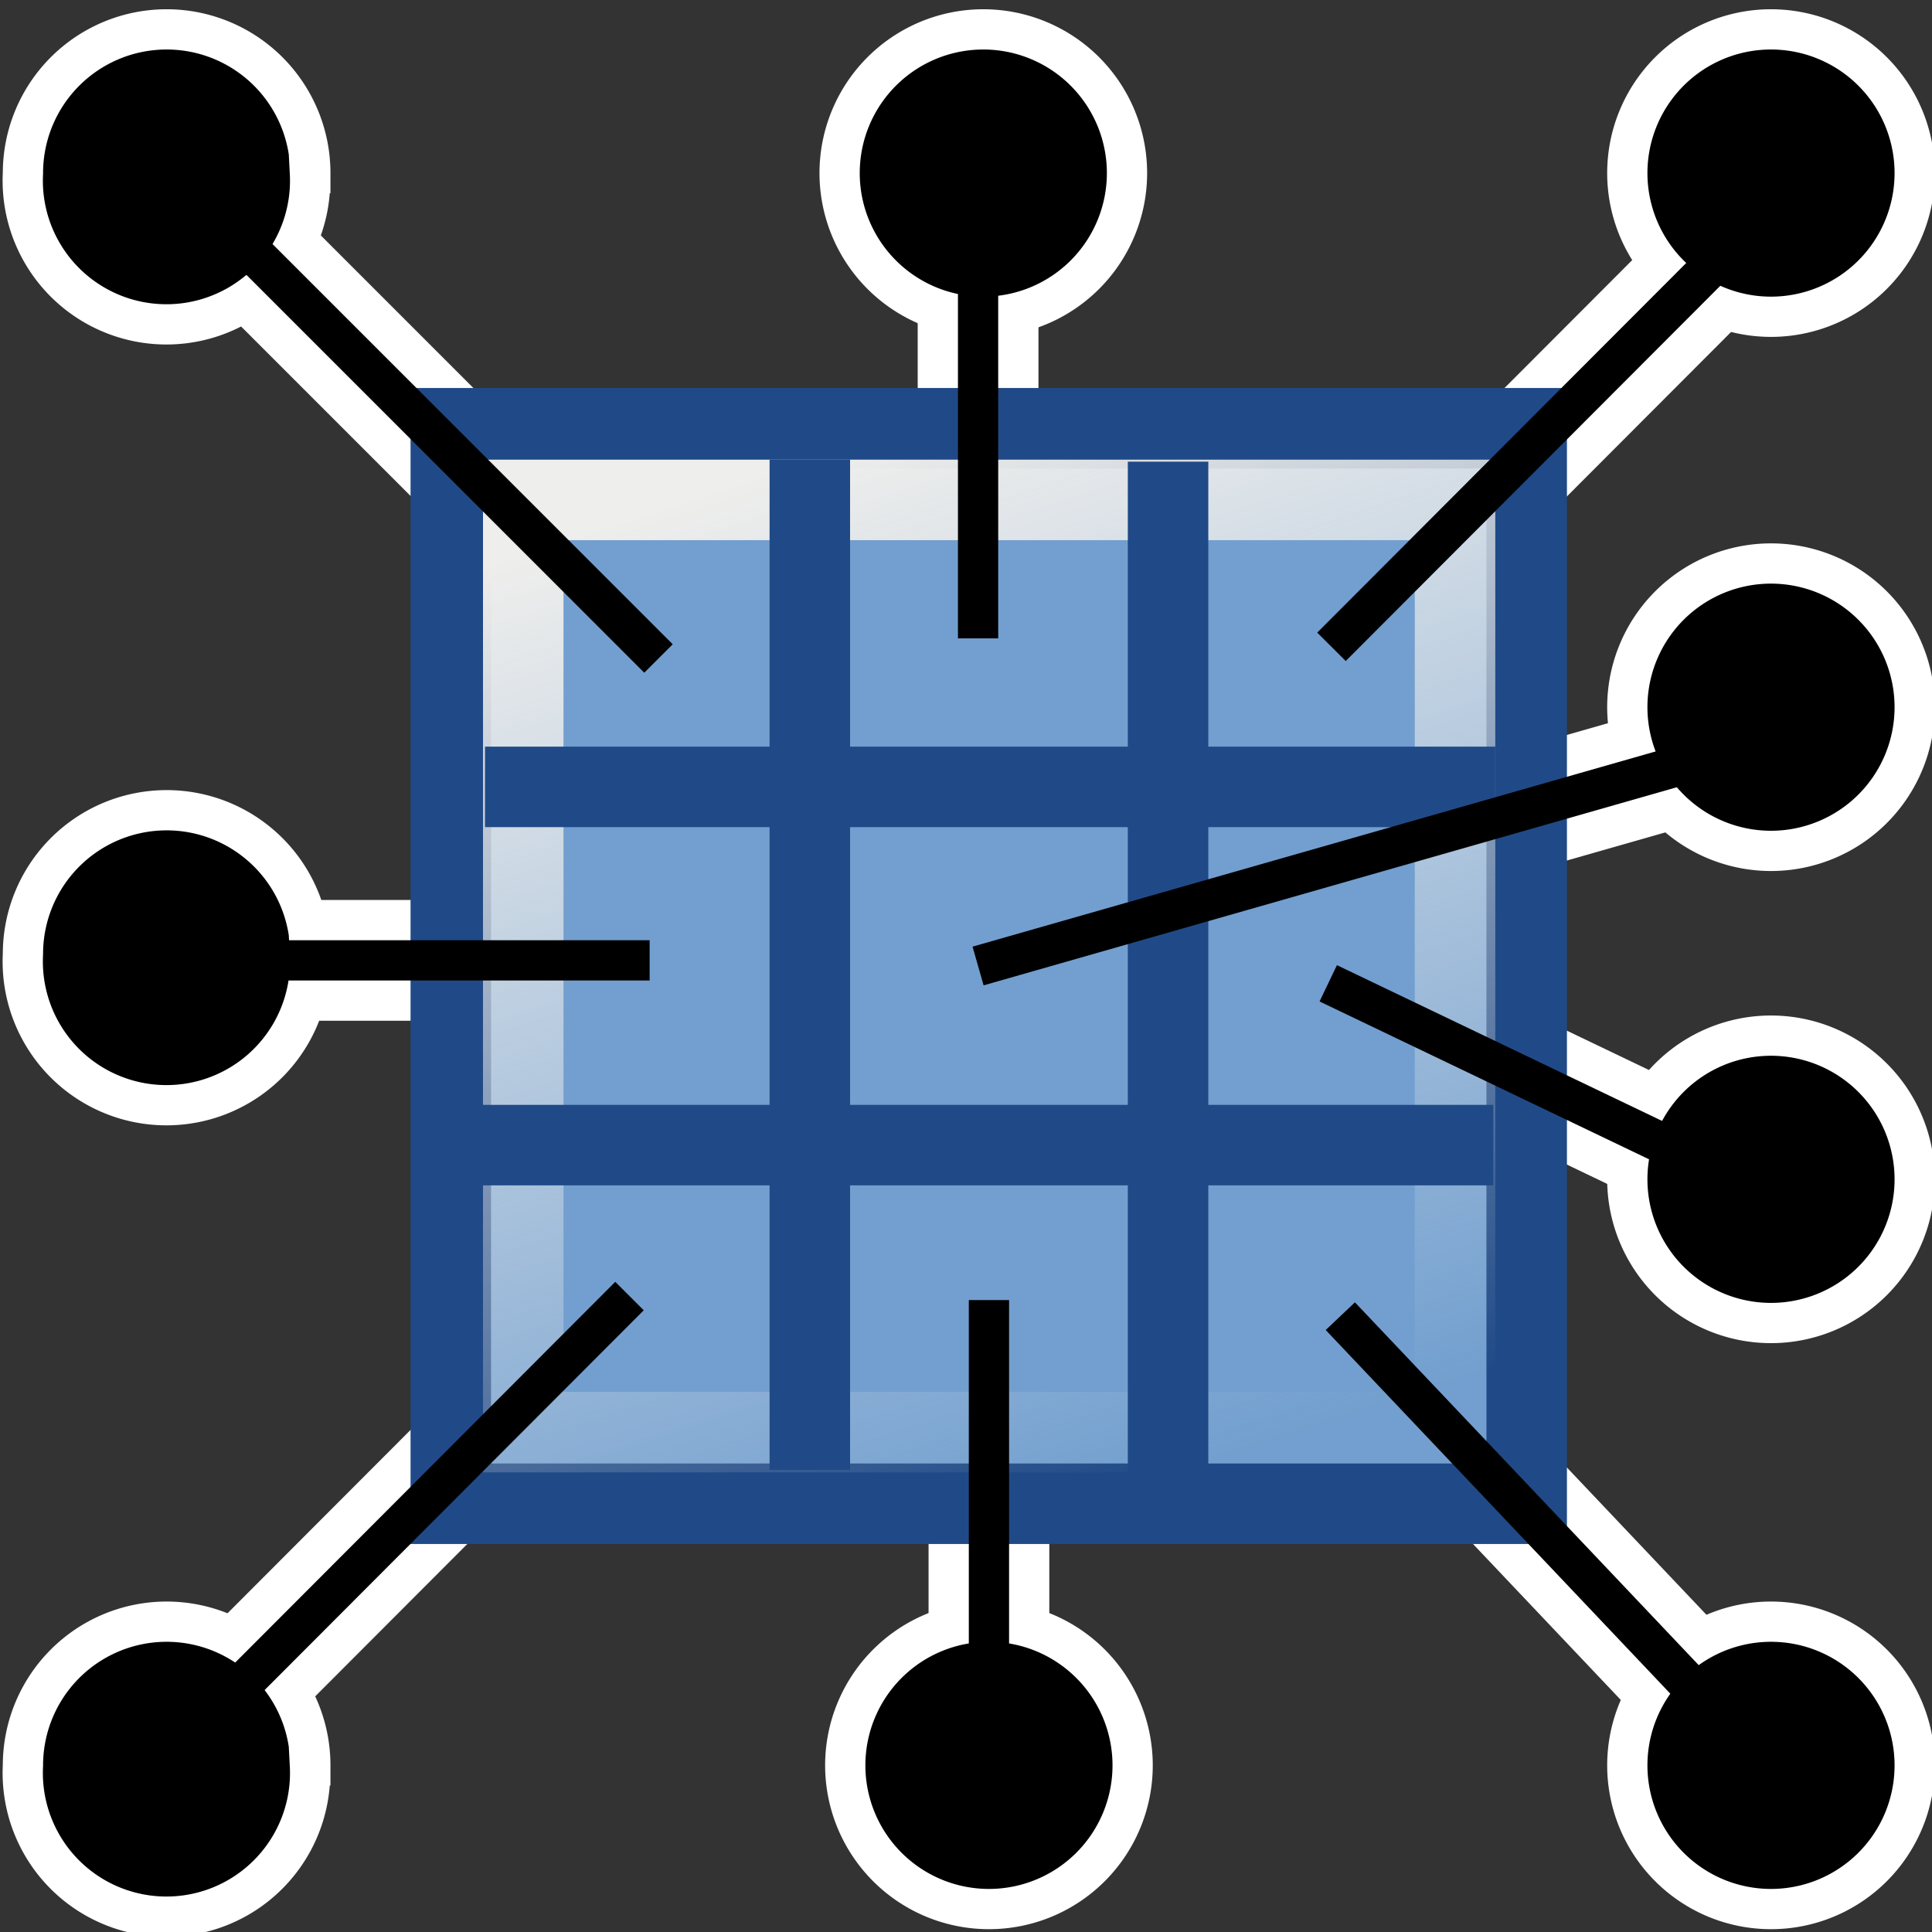<svg xmlns="http://www.w3.org/2000/svg" width="48" height="48" xmlns:xlink="http://www.w3.org/1999/xlink"><rect width="100%" height="100%" fill="#333333" stroke="none"/><defs><linearGradient id="a"><stop offset="0" stop-color="#eeeeec"/><stop offset="1" stop-color="#eeeeec" stop-opacity="0"/></linearGradient><linearGradient id="b" x1="7.757" x2="8.513" y1="5" y2="11" xlink:href="#a" gradientUnits="userSpaceOnUse" gradientTransform="matrix(1.781 0 0 4.63 10.324 -13.044)"/></defs><g><path fill="none" stroke="#fff" stroke-width="3" d="M4 4l12.36 12.36"/><path fill="none" stroke="#fff" stroke-width="3" d="M24.3 4.43v11.43"/><path fill="none" stroke="#fff" stroke-width="3" d="M44.7 4.43L33.08 16.07"/><path fill="none" stroke="#fff" stroke-width="3" d="M43.3 18.57L24.3 24"/><path fill="none" stroke="#fff" stroke-width="3" d="M44 29.7l-11-5.27"/><path fill="none" stroke="#fff" stroke-width="3" d="M44.14 44.14L33.3 32.7"/><path fill="none" stroke="#fff" stroke-width="3" d="M24.57 44.14V32.3"/><path fill="none" stroke="#fff" stroke-width="3" d="M3.86 44l11.78-11.8"/><path fill="none" stroke="#fff" stroke-width="3" d="M4.57 23.86h11.57"/><path fill="#729fcf" fill-rule="evenodd" stroke="#204a87" stroke-width="2" stroke-dashoffset="4.2" d="M11.2 10.64h26.73v26.72H11.2z" stroke-linecap="square" overflow="visible"/><path fill="none" stroke="url(#b)" stroke-width="2" stroke-dashoffset="4.2" d="M13 12.42h23.15v23.16H13z" stroke-linecap="square" overflow="visible"/><path fill="none" stroke="#204a87" stroke-width="2" d="M20.12 12.42v23.1" stroke-linecap="square"/><path fill="none" stroke="#204a87" stroke-width="2" d="M29.02 12.47v23.1" stroke-linecap="square"/><path fill="none" stroke="#204a87" stroke-width="2" d="M36.15 19.55h-23.1" stroke-linecap="square"/><path fill="none" stroke="#204a87" stroke-width="2" d="M36.1 28.45H13" stroke-linecap="square"/><path fill-rule="evenodd" stroke="#fff" d="M7.7 4.3a3.57 3.57 0 1 1-7.13 0 3.57 3.57 0 1 1 7.14 0z" stroke-linecap="round" overflow="visible" enable-background="accumulate"/><path fill-rule="evenodd" stroke="#fff" d="M7.7 23.7a3.57 3.57 0 1 1-7.13 0 3.57 3.57 0 1 1 7.14 0z" stroke-linecap="round" overflow="visible" enable-background="accumulate"/><path fill-rule="evenodd" stroke="#fff" d="M7.7 43.86a3.57 3.57 0 1 1-7.13 0 3.57 3.57 0 1 1 7.14 0z" stroke-linecap="round" overflow="visible" enable-background="accumulate"/><path fill-rule="evenodd" stroke="#fff" d="M47.57 4.3a3.57 3.57 0 1 1-7.14 0 3.57 3.57 0 1 1 7.14 0z" stroke-linecap="round" overflow="visible" enable-background="accumulate"/><path fill-rule="evenodd" stroke="#fff" d="M47.57 29.3a3.57 3.57 0 1 1-7.14 0 3.57 3.57 0 1 1 7.14 0z" stroke-linecap="round" overflow="visible" enable-background="accumulate"/><path fill-rule="evenodd" stroke="#fff" d="M47.57 43.86a3.57 3.57 0 1 1-7.14 0 3.57 3.57 0 1 1 7.14 0z" stroke-linecap="round" overflow="visible" enable-background="accumulate"/><path fill-rule="evenodd" stroke="#fff" d="M28 4.3a3.57 3.57 0 1 1-7.14 0 3.57 3.57 0 1 1 7.14 0z" stroke-linecap="round" overflow="visible" enable-background="accumulate"/><path fill-rule="evenodd" stroke="#fff" d="M28.14 43.86a3.57 3.57 0 1 1-7.14 0 3.57 3.57 0 1 1 7.14 0z" stroke-linecap="round" overflow="visible" enable-background="accumulate"/><path fill-rule="evenodd" stroke="#fff" d="M47.57 17.57a3.57 3.57 0 1 1-7.14 0 3.57 3.57 0 1 1 7.14 0z" stroke-linecap="round" overflow="visible" enable-background="accumulate"/><path fill="none" stroke="#000" d="M4 4l12.36 12.36"/><path fill="none" stroke="#000" d="M24.3 4.43v11.43"/><path fill="none" stroke="#000" d="M44.7 4.43L33.08 16.07"/><path fill="none" stroke="#000" d="M43.3 18.57L24.3 24"/><path fill="none" stroke="#000" d="M44 29.7l-11-5.27"/><path fill="none" stroke="#000" d="M44.14 44.14L33.3 32.7"/><path fill="none" stroke="#000" d="M24.57 44.14V32.3"/><path fill="none" stroke="#000" d="M3.86 44l11.78-11.8"/><path fill="none" stroke="#000" d="M4.57 23.86h11.57"/></g></svg>